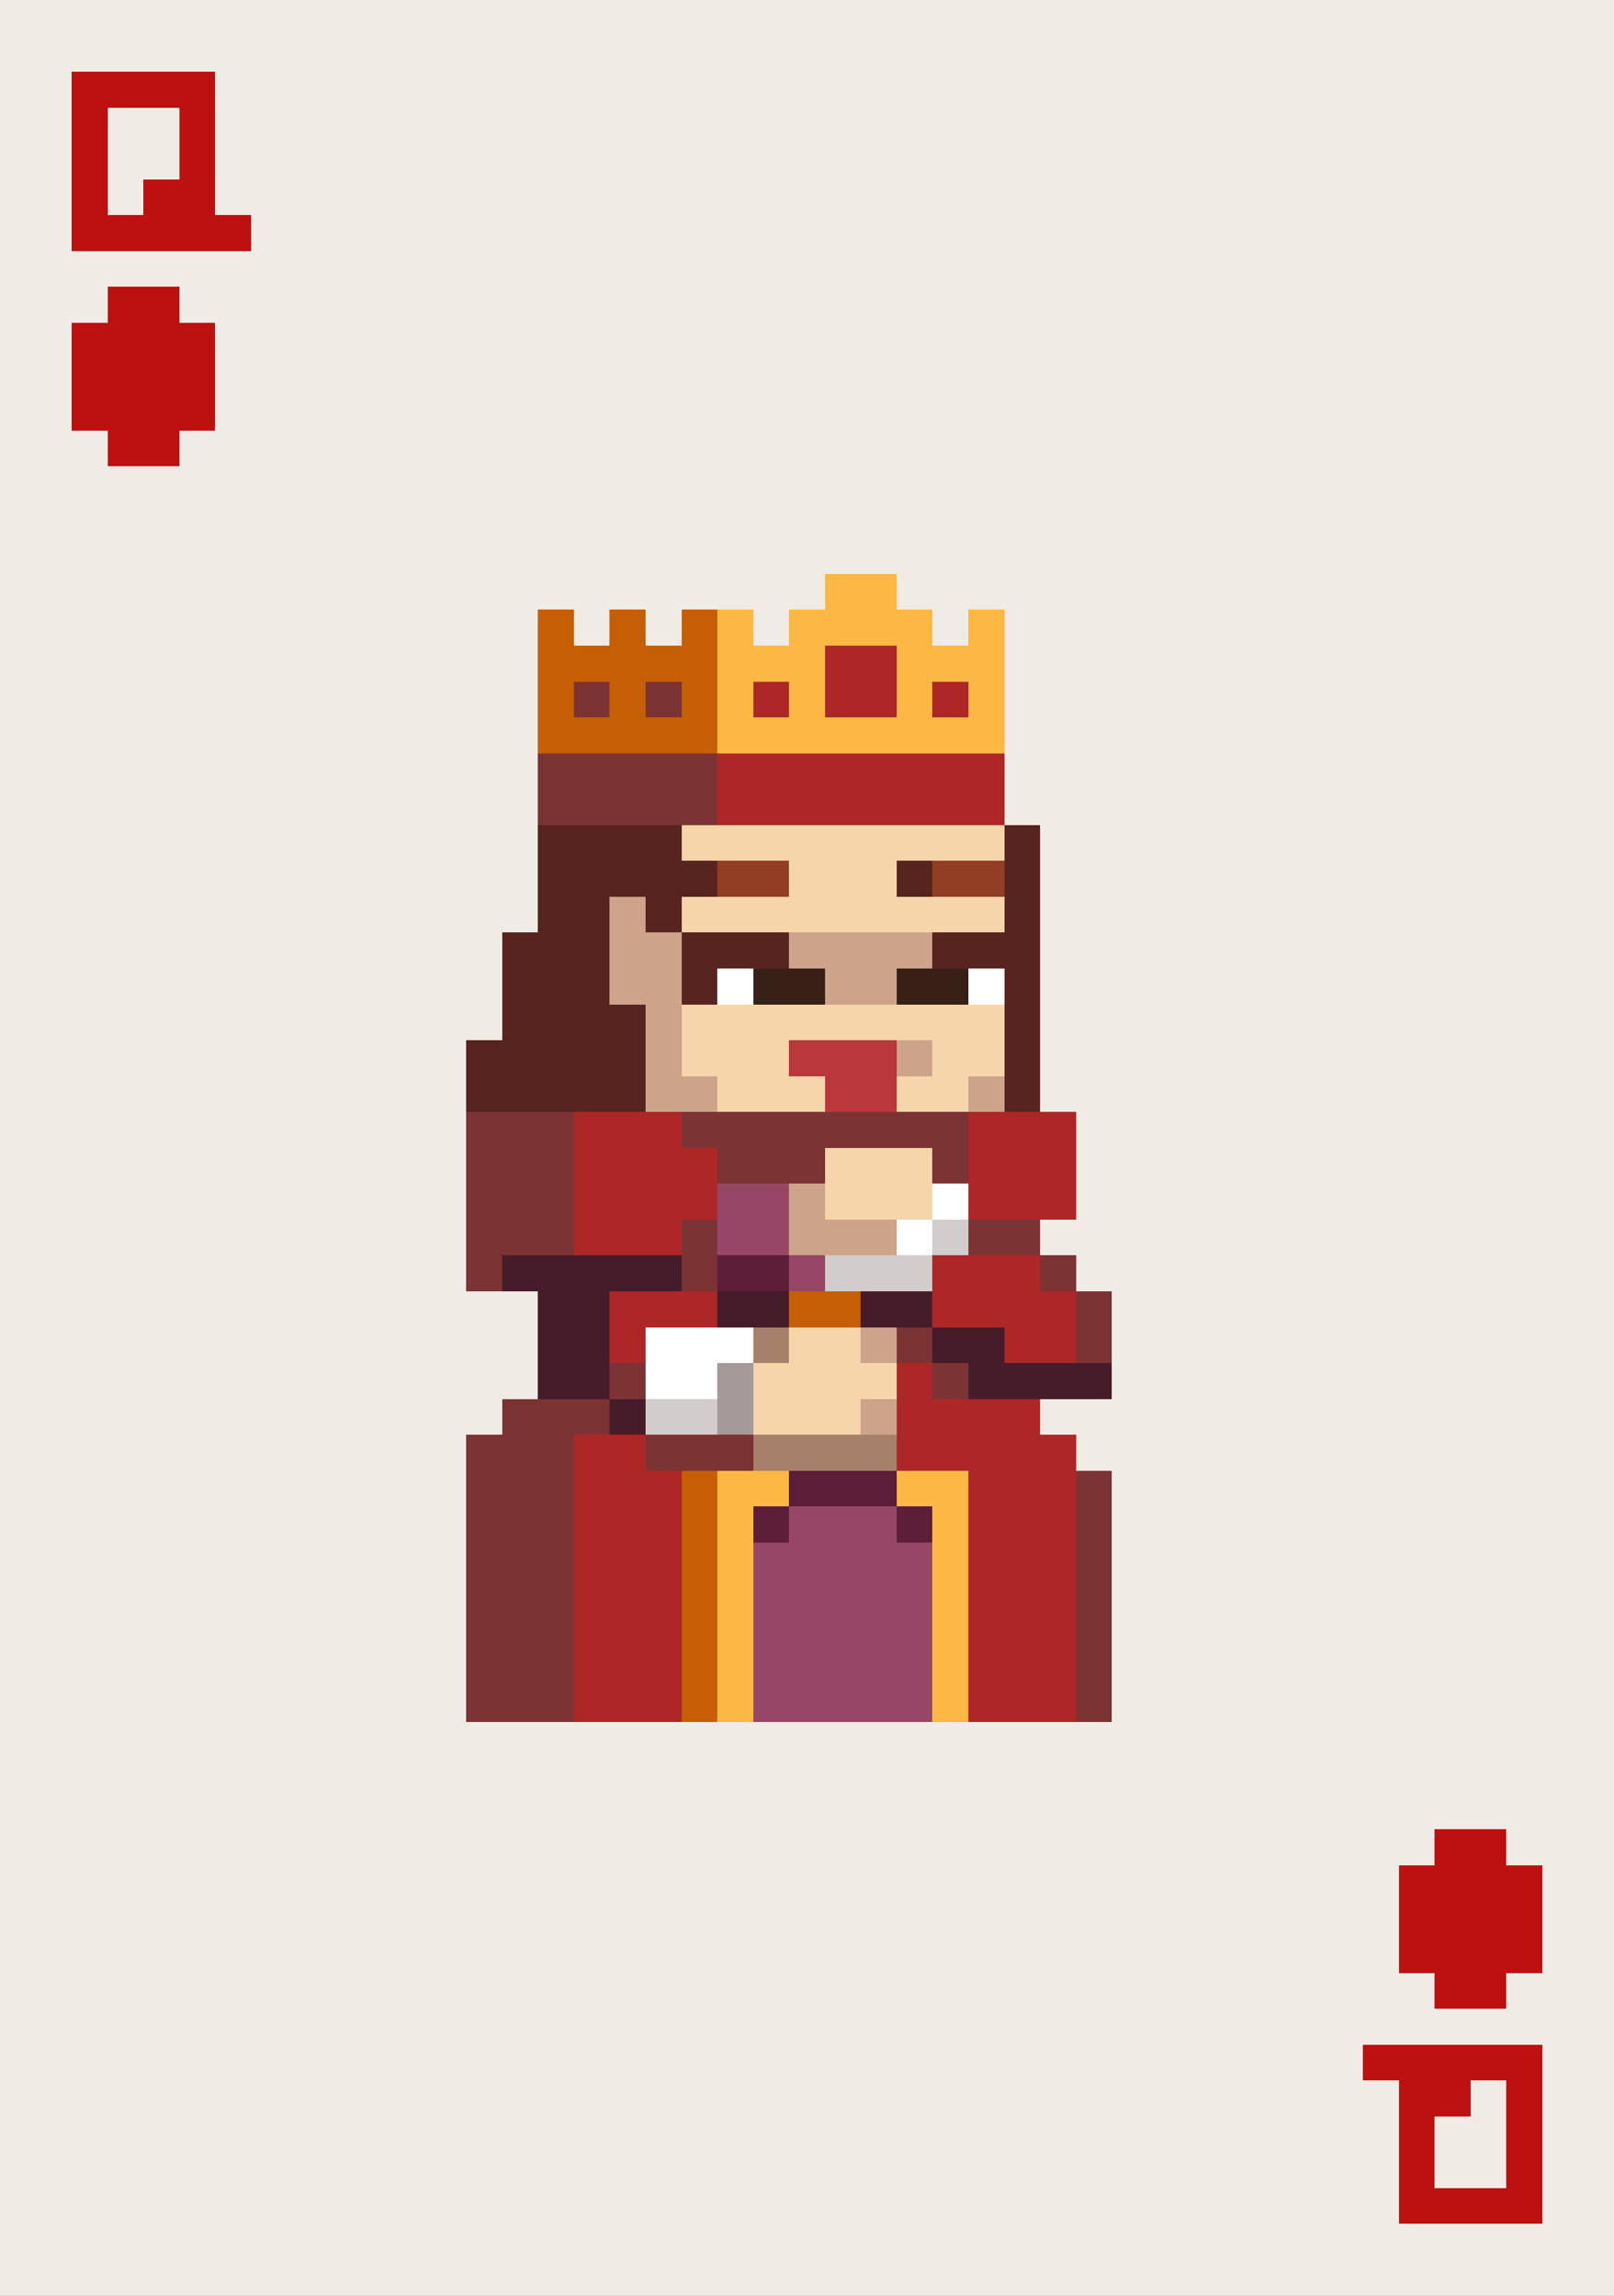 <svg xmlns="http://www.w3.org/2000/svg" viewBox="0 -0.5 45 64" shape-rendering="crispEdges">
<rect x="0" y="-0.5" width="45" height="64" fill="#808080" stroke="none"/>
<path stroke="#f1ebe5" d="M0 0h45M0 1h45M0 2h2M6 2h39M0 3h2M3 3h2M6 3h39M0 4h2M3 4h2M6 4h39M0 5h2M3 5h1M6 5h39M0 6h2M7 6h38M0 7h45M0 8h3M5 8h40M0 9h2M6 9h39M0 10h2M6 10h39M0 11h2M6 11h39M0 12h3M5 12h40M0 13h45M0 14h45M0 15h45M0 16h23M25 16h20M0 17h15M16 17h1M18 17h1M21 17h1M26 17h1M28 17h17M0 18h15M28 18h17M0 19h15M28 19h17M0 20h15M28 20h17M0 21h15M28 21h17M0 22h15M28 22h17M0 23h15M29 23h16M0 24h15M29 24h16M0 25h15M29 25h16M0 26h14M29 26h16M0 27h14M29 27h16M0 28h14M29 28h16M0 29h13M29 29h16M0 30h13M29 30h16M0 31h13M30 31h15M0 32h13M30 32h15M0 33h13M30 33h15M0 34h13M29 34h16M0 35h13M30 35h15M0 36h15M31 36h14M0 37h15M31 37h14M0 38h15M31 38h14M0 39h14M29 39h16M0 40h13M30 40h15M0 41h13M31 41h14M0 42h13M31 42h14M0 43h13M31 43h14M0 44h13M31 44h14M0 45h13M31 45h14M0 46h13M31 46h14M0 47h13M31 47h14M0 48h45M0 49h45M0 50h45M0 51h40M42 51h3M0 52h39M43 52h2M0 53h39M43 53h2M0 54h39M43 54h2M0 55h40M42 55h3M0 56h45M0 57h38M43 57h2M0 58h39M41 58h1M43 58h2M0 59h39M40 59h2M43 59h2M0 60h39M40 60h2M43 60h2M0 61h39M43 61h2M0 62h45M0 63h45" />
<path stroke="#bd1111" d="M2 2h4M2 3h1M5 3h1M2 4h1M5 4h1M2 5h1M4 5h2M2 6h5M3 8h2M2 9h4M2 10h4M2 11h4M3 12h2M40 51h2M39 52h4M39 53h4M39 54h4M40 55h2M38 57h5M39 58h2M42 58h1M39 59h1M42 59h1M39 60h1M42 60h1M39 61h4" />
<path stroke="#fcb744" d="M23 16h2M20 17h1M22 17h4M27 17h1M20 18h3M25 18h3M20 19h1M22 19h1M25 19h1M27 19h1M20 20h8M20 41h2M25 41h2M20 42h1M26 42h1M20 43h1M26 43h1M20 44h1M26 44h1M20 45h1M26 45h1M20 46h1M26 46h1M20 47h1M26 47h1" />
<path stroke="#c65e03" d="M15 17h1M17 17h1M19 17h1M15 18h5M15 19h1M17 19h1M19 19h1M15 20h5M22 36h2M19 41h1M19 42h1M19 43h1M19 44h1M19 45h1M19 46h1M19 47h1" />
<path stroke="#ae2727" d="M23 18h2M21 19h1M23 19h2M26 19h1M20 21h8M20 22h8M16 31h3M27 31h3M16 32h4M27 32h3M16 33h4M27 33h3M16 34h3M26 35h3M17 36h3M26 36h4M17 37h1M28 37h2M25 38h1M25 39h4M16 40h2M25 40h5M16 41h3M27 41h3M16 42h3M27 42h3M16 43h3M27 43h3M16 44h3M27 44h3M16 45h3M27 45h3M16 46h3M27 46h3M16 47h3M27 47h3" />
<path stroke="#7c3333" d="M16 19h1M18 19h1M15 21h5M15 22h5M13 31h3M19 31h8M13 32h3M20 32h3M26 32h1M13 33h3M13 34h3M19 34h1M27 34h2M13 35h1M19 35h1M29 35h1M30 36h1M25 37h1M30 37h1M17 38h1M26 38h1M14 39h3M13 40h3M18 40h3M13 41h3M30 41h1M13 42h3M30 42h1M13 43h3M30 43h1M13 44h3M30 44h1M13 45h3M30 45h1M13 46h3M30 46h1M13 47h3M30 47h1" />
<path stroke="#572420" d="M15 23h4M28 23h1M15 24h5M25 24h1M28 24h1M15 25h2M18 25h1M28 25h1M14 26h3M19 26h3M26 26h3M14 27h3M19 27h1M28 27h1M14 28h4M28 28h1M13 29h5M28 29h1M13 30h5M28 30h1" />
<path stroke="#f6d5aa" d="M19 23h9M22 24h3M19 25h9M19 28h9M19 29h3M26 29h2M20 30h3M25 30h2M23 32h3M23 33h3M22 37h2M21 38h4M21 39h3" />
<path stroke="#923e23" d="M20 24h2M26 24h2" />
<path stroke="#cda48a" d="M17 25h1M17 26h2M22 26h4M17 27h2M23 27h2M18 28h1M18 29h1M25 29h1M18 30h2M27 30h1M22 33h1M22 34h3M24 37h1M24 39h1" />
<path stroke="#ffffff" d="M20 27h1M27 27h1M26 33h1M25 34h1M18 37h3M18 38h2" />
<path stroke="#372117" d="M21 27h2M25 27h2" />
<path stroke="#ba373c" d="M22 29h3M23 30h2" />
<path stroke="#954765" d="M20 33h2M20 34h2M22 35h1M22 42h3M21 43h5M21 44h5M21 45h5M21 46h5M21 47h5" />
<path stroke="#d2cccc" d="M26 34h1M23 35h3M18 39h2" />
<path stroke="#471c2a" d="M14 35h5M15 36h2M20 36h2M24 36h2M15 37h2M26 37h2M15 38h2M27 38h4M17 39h1" />
<path stroke="#5d1e37" d="M20 35h2M22 41h3M21 42h1M25 42h1" />
<path stroke="#a68068" d="M21 37h1M21 40h4" />
<path stroke="#a59999" d="M20 38h1M20 39h1" />
</svg>